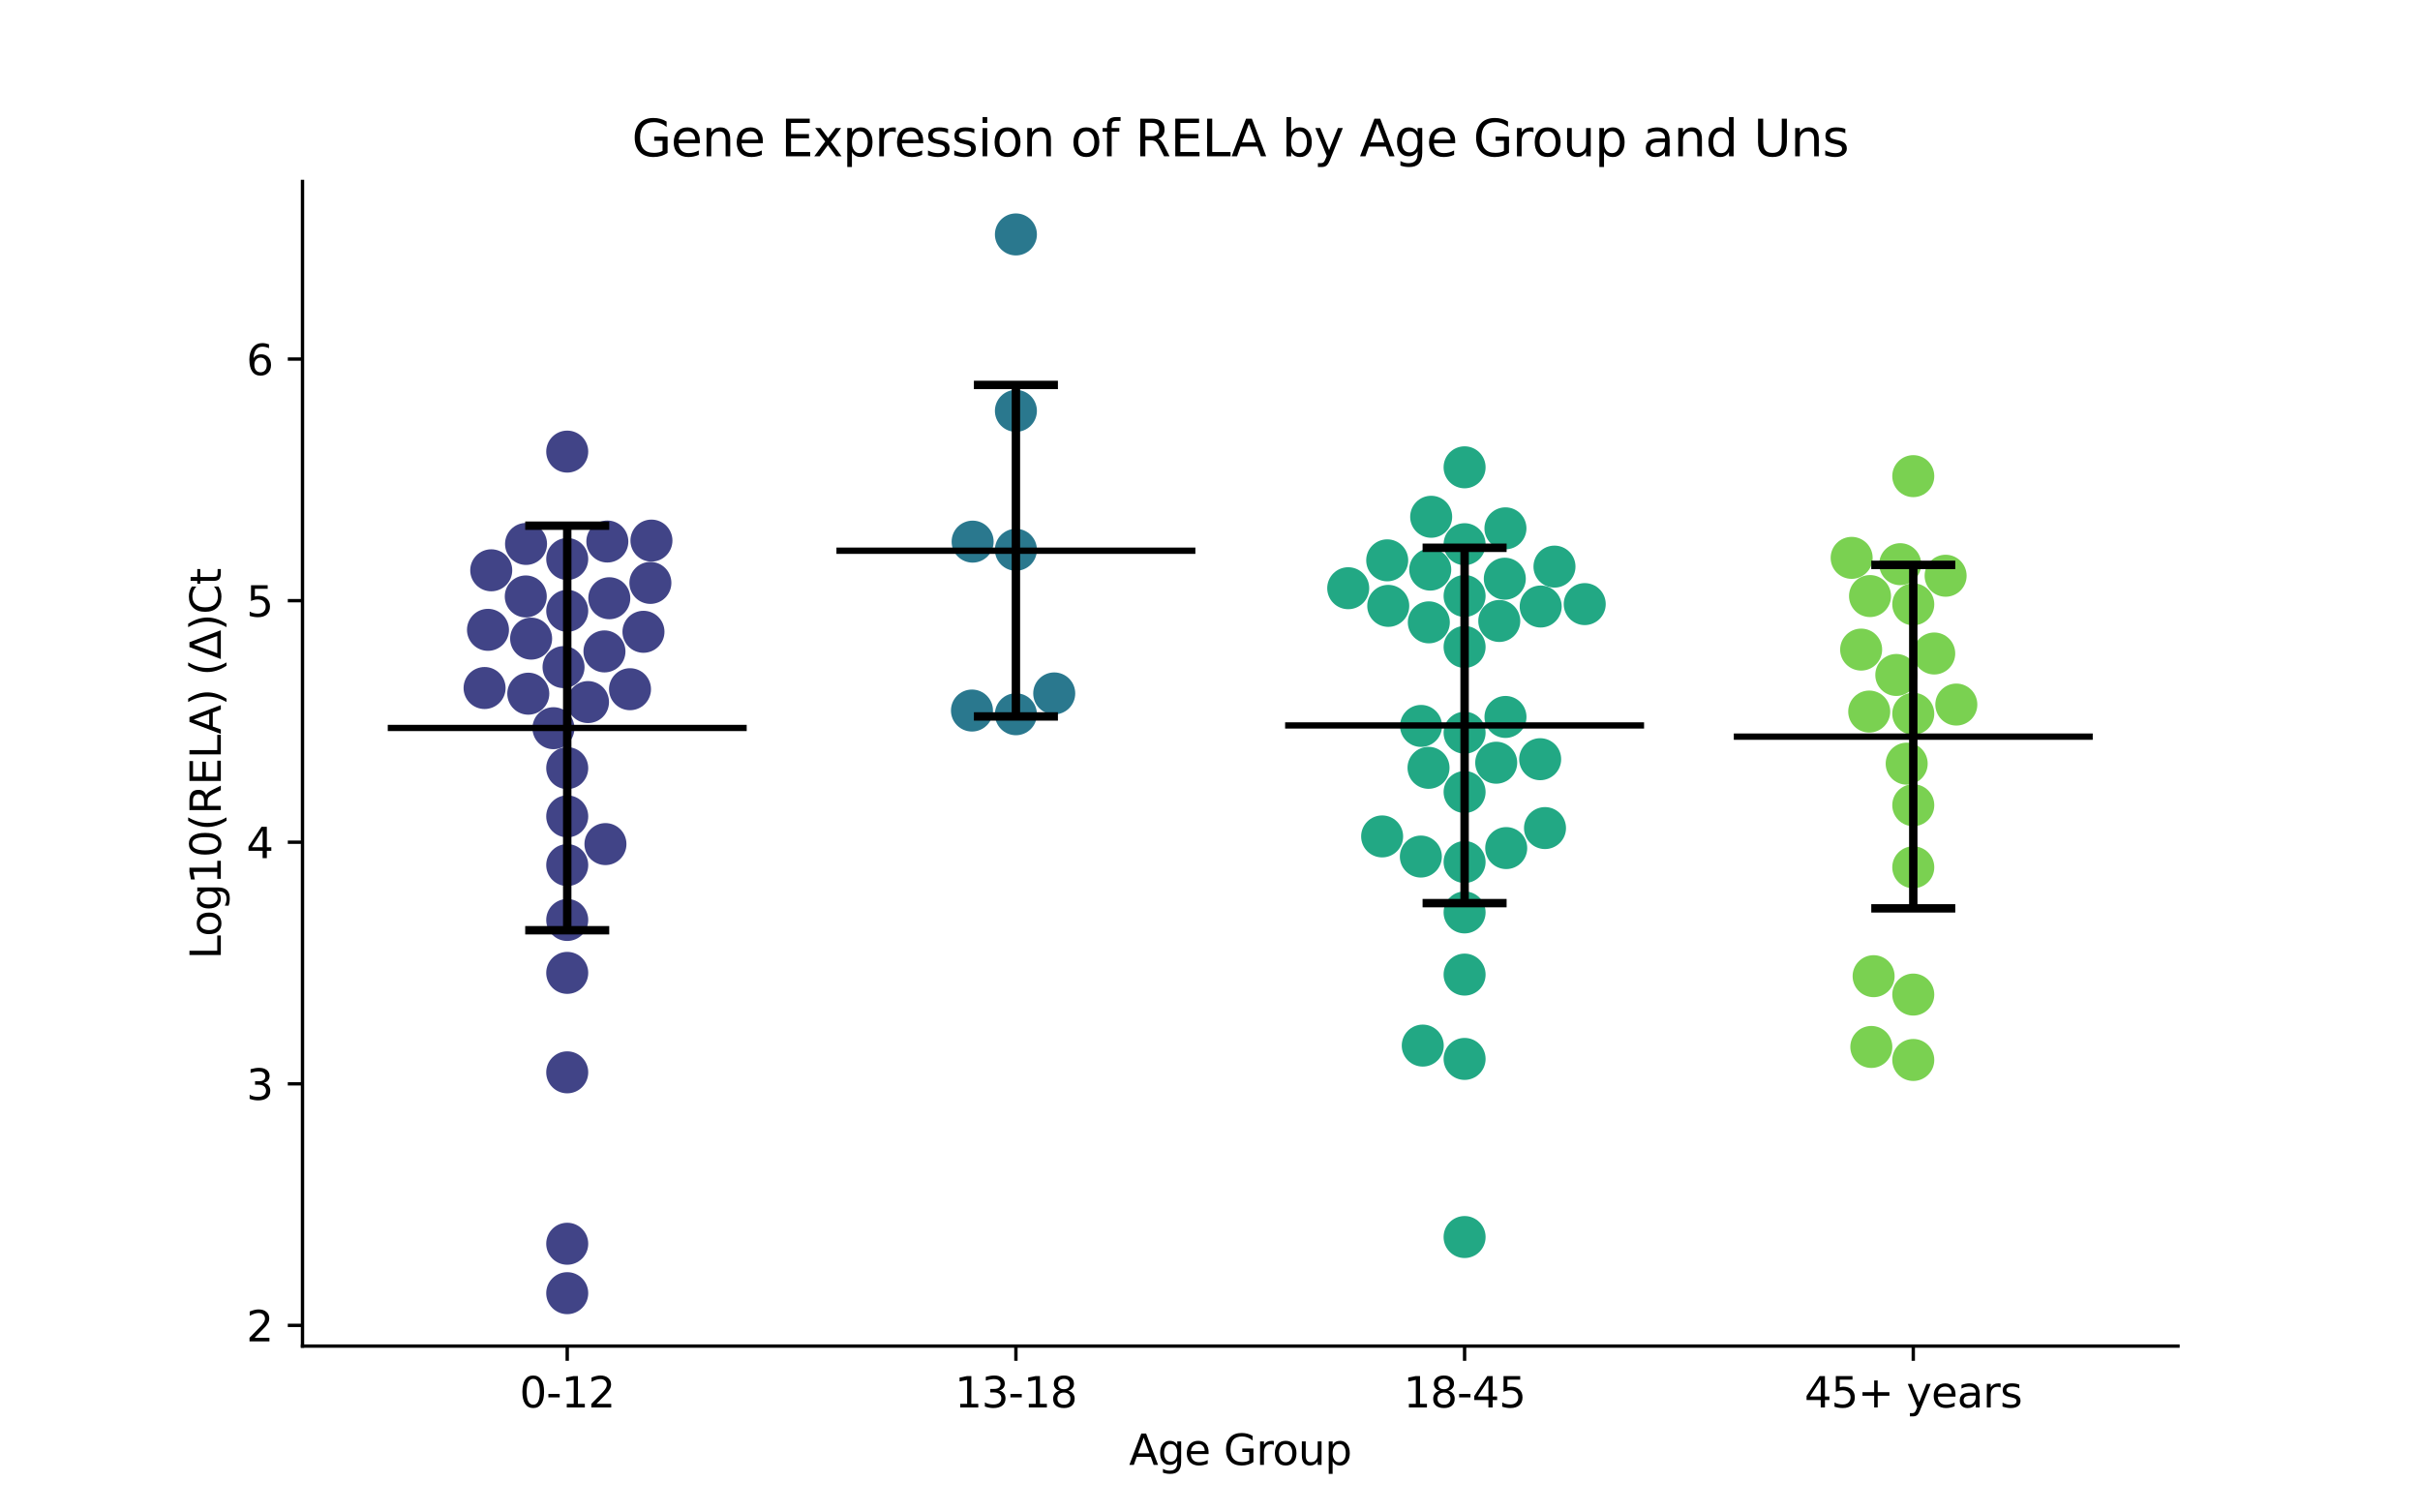 <?xml version="1.0" encoding="utf-8" standalone="no"?>
<!DOCTYPE svg PUBLIC "-//W3C//DTD SVG 1.1//EN"
  "http://www.w3.org/Graphics/SVG/1.1/DTD/svg11.dtd">
<svg xmlns:xlink="http://www.w3.org/1999/xlink" width="576pt" height="360pt" viewBox="0 0 576 360" xmlns="http://www.w3.org/2000/svg" version="1.1">
 <defs>
  <style type="text/css">*{stroke-linejoin: round; stroke-linecap: butt}</style>
 </defs>
 <g id="figure_1">
  <g id="patch_1">
   <path d="M 0 360 
L 576 360 
L 576 0 
L 0 0 
z
" style="fill: #ffffff"/>
  </g>
  <g id="axes_1">
   <g id="patch_2">
    <path d="M 72 320.4 
L 518.4 320.4 
L 518.4 43.2 
L 72 43.2 
z
" style="fill: #ffffff"/>
   </g>
   <g id="PathCollection_1">
    <defs>
     <path id="C0_0_92b44f628a" d="M 0 5 
C 1.326 5 2.598 4.473 3.536 3.536 
C 4.473 2.598 5 1.326 5 -0 
C 5 -1.326 4.473 -2.598 3.536 -3.536 
C 2.598 -4.473 1.326 -5 0 -5 
C -1.326 -5 -2.598 -4.473 -3.536 -3.536 
C -4.473 -2.598 -5 -1.326 -5 0 
C -5 1.326 -4.473 2.598 -3.536 3.536 
C -2.598 4.473 -1.326 5 0 5 
z
"/>
    </defs>
    <g clip-path="url(#p108129dd92)">
     <use xlink:href="#C0_0_92b44f628a" x="135.009" y="133.053" style="fill: #414487"/>
    </g>
    <g clip-path="url(#p108129dd92)">
     <use xlink:href="#C0_0_92b44f628a" x="135.009" y="182.827" style="fill: #414487"/>
    </g>
    <g clip-path="url(#p108129dd92)">
     <use xlink:href="#C0_0_92b44f628a" x="115.339" y="163.761" style="fill: #414487"/>
    </g>
    <g clip-path="url(#p108129dd92)">
     <use xlink:href="#C0_0_92b44f628a" x="135.009" y="194.312" style="fill: #414487"/>
    </g>
    <g clip-path="url(#p108129dd92)">
     <use xlink:href="#C0_0_92b44f628a" x="154.802" y="138.742" style="fill: #414487"/>
    </g>
    <g clip-path="url(#p108129dd92)">
     <use xlink:href="#C0_0_92b44f628a" x="125.742" y="165.113" style="fill: #414487"/>
    </g>
    <g clip-path="url(#p108129dd92)">
     <use xlink:href="#C0_0_92b44f628a" x="135.009" y="296.036" style="fill: #414487"/>
    </g>
    <g clip-path="url(#p108129dd92)">
     <use xlink:href="#C0_0_92b44f628a" x="116.923" y="135.744" style="fill: #414487"/>
    </g>
    <g clip-path="url(#p108129dd92)">
     <use xlink:href="#C0_0_92b44f628a" x="135.009" y="145.389" style="fill: #414487"/>
    </g>
    <g clip-path="url(#p108129dd92)">
     <use xlink:href="#C0_0_92b44f628a" x="125.207" y="129.468" style="fill: #414487"/>
    </g>
    <g clip-path="url(#p108129dd92)">
     <use xlink:href="#C0_0_92b44f628a" x="134.132" y="158.787" style="fill: #414487"/>
    </g>
    <g clip-path="url(#p108129dd92)">
     <use xlink:href="#C0_0_92b44f628a" x="125.143" y="141.966" style="fill: #414487"/>
    </g>
    <g clip-path="url(#p108129dd92)">
     <use xlink:href="#C0_0_92b44f628a" x="135.009" y="255.238" style="fill: #414487"/>
    </g>
    <g clip-path="url(#p108129dd92)">
     <use xlink:href="#C0_0_92b44f628a" x="139.955" y="167.108" style="fill: #414487"/>
    </g>
    <g clip-path="url(#p108129dd92)">
     <use xlink:href="#C0_0_92b44f628a" x="135.009" y="205.905" style="fill: #414487"/>
    </g>
    <g clip-path="url(#p108129dd92)">
     <use xlink:href="#C0_0_92b44f628a" x="135.009" y="218.972" style="fill: #414487"/>
    </g>
    <g clip-path="url(#p108129dd92)">
     <use xlink:href="#C0_0_92b44f628a" x="144.557" y="128.893" style="fill: #414487"/>
    </g>
    <g clip-path="url(#p108129dd92)">
     <use xlink:href="#C0_0_92b44f628a" x="135.009" y="231.563" style="fill: #414487"/>
    </g>
    <g clip-path="url(#p108129dd92)">
     <use xlink:href="#C0_0_92b44f628a" x="149.951" y="164.045" style="fill: #414487"/>
    </g>
    <g clip-path="url(#p108129dd92)">
     <use xlink:href="#C0_0_92b44f628a" x="143.871" y="155.05" style="fill: #414487"/>
    </g>
    <g clip-path="url(#p108129dd92)">
     <use xlink:href="#C0_0_92b44f628a" x="131.732" y="173.326" style="fill: #414487"/>
    </g>
    <g clip-path="url(#p108129dd92)">
     <use xlink:href="#C0_0_92b44f628a" x="116.148" y="149.913" style="fill: #414487"/>
    </g>
    <g clip-path="url(#p108129dd92)">
     <use xlink:href="#C0_0_92b44f628a" x="135.009" y="307.8" style="fill: #414487"/>
    </g>
    <g clip-path="url(#p108129dd92)">
     <use xlink:href="#C0_0_92b44f628a" x="153.156" y="150.38" style="fill: #414487"/>
    </g>
    <g clip-path="url(#p108129dd92)">
     <use xlink:href="#C0_0_92b44f628a" x="144.106" y="200.911" style="fill: #414487"/>
    </g>
    <g clip-path="url(#p108129dd92)">
     <use xlink:href="#C0_0_92b44f628a" x="126.416" y="152.005" style="fill: #414487"/>
    </g>
    <g clip-path="url(#p108129dd92)">
     <use xlink:href="#C0_0_92b44f628a" x="135.009" y="107.492" style="fill: #414487"/>
    </g>
    <g clip-path="url(#p108129dd92)">
     <use xlink:href="#C0_0_92b44f628a" x="145.026" y="142.392" style="fill: #414487"/>
    </g>
    <g clip-path="url(#p108129dd92)">
     <use xlink:href="#C0_0_92b44f628a" x="155.054" y="128.673" style="fill: #414487"/>
    </g>
   </g>
   <g id="PathCollection_2">
    <defs>
     <path id="C1_0_ebd21d7b0b" d="M 0 5 
C 1.326 5 2.598 4.473 3.536 3.536 
C 4.473 2.598 5 1.326 5 -0 
C 5 -1.326 4.473 -2.598 3.536 -3.536 
C 2.598 -4.473 1.326 -5 0 -5 
C -1.326 -5 -2.598 -4.473 -3.536 -3.536 
C -4.473 -2.598 -5 -1.326 -5 0 
C -5 1.326 -4.473 2.598 -3.536 3.536 
C -2.598 4.473 -1.326 5 0 5 
z
"/>
    </defs>
    <g clip-path="url(#p108129dd92)">
     <use xlink:href="#C1_0_ebd21d7b0b" x="231.344" y="169.122" style="fill: #2a788e"/>
    </g>
    <g clip-path="url(#p108129dd92)">
     <use xlink:href="#C1_0_ebd21d7b0b" x="241.803" y="130.859" style="fill: #2a788e"/>
    </g>
    <g clip-path="url(#p108129dd92)">
     <use xlink:href="#C1_0_ebd21d7b0b" x="241.803" y="170.004" style="fill: #2a788e"/>
    </g>
    <g clip-path="url(#p108129dd92)">
     <use xlink:href="#C1_0_ebd21d7b0b" x="231.502" y="128.919" style="fill: #2a788e"/>
    </g>
    <g clip-path="url(#p108129dd92)">
     <use xlink:href="#C1_0_ebd21d7b0b" x="241.803" y="55.8" style="fill: #2a788e"/>
    </g>
    <g clip-path="url(#p108129dd92)">
     <use xlink:href="#C1_0_ebd21d7b0b" x="241.803" y="97.796" style="fill: #2a788e"/>
    </g>
    <g clip-path="url(#p108129dd92)">
     <use xlink:href="#C1_0_ebd21d7b0b" x="250.923" y="165.049" style="fill: #2a788e"/>
    </g>
   </g>
   <g id="PathCollection_3">
    <defs>
     <path id="C2_0_33b263a9f7" d="M 0 5 
C 1.326 5 2.598 4.473 3.536 3.536 
C 4.473 2.598 5 1.326 5 -0 
C 5 -1.326 4.473 -2.598 3.536 -3.536 
C 2.598 -4.473 1.326 -5 0 -5 
C -1.326 -5 -2.598 -4.473 -3.536 -3.536 
C -4.473 -2.598 -5 -1.326 -5 0 
C -5 1.326 -4.473 2.598 -3.536 3.536 
C -2.598 4.473 -1.326 5 0 5 
z
"/>
    </defs>
    <g clip-path="url(#p108129dd92)">
     <use xlink:href="#C2_0_33b263a9f7" x="358.17" y="137.744" style="fill: #22a884"/>
    </g>
    <g clip-path="url(#p108129dd92)">
     <use xlink:href="#C2_0_33b263a9f7" x="348.597" y="205.177" style="fill: #22a884"/>
    </g>
    <g clip-path="url(#p108129dd92)">
     <use xlink:href="#C2_0_33b263a9f7" x="330.179" y="133.371" style="fill: #22a884"/>
    </g>
    <g clip-path="url(#p108129dd92)">
     <use xlink:href="#C2_0_33b263a9f7" x="366.709" y="144.362" style="fill: #22a884"/>
    </g>
    <g clip-path="url(#p108129dd92)">
     <use xlink:href="#C2_0_33b263a9f7" x="358.329" y="170.647" style="fill: #22a884"/>
    </g>
    <g clip-path="url(#p108129dd92)">
     <use xlink:href="#C2_0_33b263a9f7" x="358.32" y="125.753" style="fill: #22a884"/>
    </g>
    <g clip-path="url(#p108129dd92)">
     <use xlink:href="#C2_0_33b263a9f7" x="338.235" y="172.784" style="fill: #22a884"/>
    </g>
    <g clip-path="url(#p108129dd92)">
     <use xlink:href="#C2_0_33b263a9f7" x="348.597" y="174.402" style="fill: #22a884"/>
    </g>
    <g clip-path="url(#p108129dd92)">
     <use xlink:href="#C2_0_33b263a9f7" x="348.597" y="231.972" style="fill: #22a884"/>
    </g>
    <g clip-path="url(#p108129dd92)">
     <use xlink:href="#C2_0_33b263a9f7" x="348.597" y="141.852" style="fill: #22a884"/>
    </g>
    <g clip-path="url(#p108129dd92)">
     <use xlink:href="#C2_0_33b263a9f7" x="348.597" y="129.529" style="fill: #22a884"/>
    </g>
    <g clip-path="url(#p108129dd92)">
     <use xlink:href="#C2_0_33b263a9f7" x="340.084" y="148.132" style="fill: #22a884"/>
    </g>
    <g clip-path="url(#p108129dd92)">
     <use xlink:href="#C2_0_33b263a9f7" x="320.898" y="140.007" style="fill: #22a884"/>
    </g>
    <g clip-path="url(#p108129dd92)">
     <use xlink:href="#C2_0_33b263a9f7" x="348.597" y="153.986" style="fill: #22a884"/>
    </g>
    <g clip-path="url(#p108129dd92)">
     <use xlink:href="#C2_0_33b263a9f7" x="340.642" y="123.003" style="fill: #22a884"/>
    </g>
    <g clip-path="url(#p108129dd92)">
     <use xlink:href="#C2_0_33b263a9f7" x="358.503" y="201.86" style="fill: #22a884"/>
    </g>
    <g clip-path="url(#p108129dd92)">
     <use xlink:href="#C2_0_33b263a9f7" x="367.736" y="197.098" style="fill: #22a884"/>
    </g>
    <g clip-path="url(#p108129dd92)">
     <use xlink:href="#C2_0_33b263a9f7" x="377.192" y="143.788" style="fill: #22a884"/>
    </g>
    <g clip-path="url(#p108129dd92)">
     <use xlink:href="#C2_0_33b263a9f7" x="356.122" y="181.541" style="fill: #22a884"/>
    </g>
    <g clip-path="url(#p108129dd92)">
     <use xlink:href="#C2_0_33b263a9f7" x="340.012" y="182.758" style="fill: #22a884"/>
    </g>
    <g clip-path="url(#p108129dd92)">
     <use xlink:href="#C2_0_33b263a9f7" x="348.597" y="188.515" style="fill: #22a884"/>
    </g>
    <g clip-path="url(#p108129dd92)">
     <use xlink:href="#C2_0_33b263a9f7" x="369.992" y="134.864" style="fill: #22a884"/>
    </g>
    <g clip-path="url(#p108129dd92)">
     <use xlink:href="#C2_0_33b263a9f7" x="338.186" y="203.878" style="fill: #22a884"/>
    </g>
    <g clip-path="url(#p108129dd92)">
     <use xlink:href="#C2_0_33b263a9f7" x="348.597" y="217.174" style="fill: #22a884"/>
    </g>
    <g clip-path="url(#p108129dd92)">
     <use xlink:href="#C2_0_33b263a9f7" x="328.971" y="199.084" style="fill: #22a884"/>
    </g>
    <g clip-path="url(#p108129dd92)">
     <use xlink:href="#C2_0_33b263a9f7" x="348.597" y="252.043" style="fill: #22a884"/>
    </g>
    <g clip-path="url(#p108129dd92)">
     <use xlink:href="#C2_0_33b263a9f7" x="348.597" y="111.23" style="fill: #22a884"/>
    </g>
    <g clip-path="url(#p108129dd92)">
     <use xlink:href="#C2_0_33b263a9f7" x="338.64" y="248.869" style="fill: #22a884"/>
    </g>
    <g clip-path="url(#p108129dd92)">
     <use xlink:href="#C2_0_33b263a9f7" x="366.585" y="180.706" style="fill: #22a884"/>
    </g>
    <g clip-path="url(#p108129dd92)">
     <use xlink:href="#C2_0_33b263a9f7" x="340.42" y="135.579" style="fill: #22a884"/>
    </g>
    <g clip-path="url(#p108129dd92)">
     <use xlink:href="#C2_0_33b263a9f7" x="356.851" y="147.805" style="fill: #22a884"/>
    </g>
    <g clip-path="url(#p108129dd92)">
     <use xlink:href="#C2_0_33b263a9f7" x="330.426" y="144.209" style="fill: #22a884"/>
    </g>
    <g clip-path="url(#p108129dd92)">
     <use xlink:href="#C2_0_33b263a9f7" x="348.597" y="294.439" style="fill: #22a884"/>
    </g>
   </g>
   <g id="PathCollection_4">
    <defs>
     <path id="C3_0_9df03f8e02" d="M 0 5 
C 1.326 5 2.598 4.473 3.536 3.536 
C 4.473 2.598 5 1.326 5 -0 
C 5 -1.326 4.473 -2.598 3.536 -3.536 
C 2.598 -4.473 1.326 -5 0 -5 
C -1.326 -5 -2.598 -4.473 -3.536 -3.536 
C -4.473 -2.598 -5 -1.326 -5 0 
C -5 1.326 -4.473 2.598 -3.536 3.536 
C -2.598 4.473 -1.326 5 0 5 
z
"/>
    </defs>
    <g clip-path="url(#p108129dd92)">
     <use xlink:href="#C3_0_9df03f8e02" x="455.391" y="143.839" style="fill: #7ad151"/>
    </g>
    <g clip-path="url(#p108129dd92)">
     <use xlink:href="#C3_0_9df03f8e02" x="463.089" y="137.038" style="fill: #7ad151"/>
    </g>
    <g clip-path="url(#p108129dd92)">
     <use xlink:href="#C3_0_9df03f8e02" x="455.391" y="113.331" style="fill: #7ad151"/>
    </g>
    <g clip-path="url(#p108129dd92)">
     <use xlink:href="#C3_0_9df03f8e02" x="455.391" y="236.729" style="fill: #7ad151"/>
    </g>
    <g clip-path="url(#p108129dd92)">
     <use xlink:href="#C3_0_9df03f8e02" x="445.096" y="141.875" style="fill: #7ad151"/>
    </g>
    <g clip-path="url(#p108129dd92)">
     <use xlink:href="#C3_0_9df03f8e02" x="452.283" y="134.287" style="fill: #7ad151"/>
    </g>
    <g clip-path="url(#p108129dd92)">
     <use xlink:href="#C3_0_9df03f8e02" x="460.377" y="155.544" style="fill: #7ad151"/>
    </g>
    <g clip-path="url(#p108129dd92)">
     <use xlink:href="#C3_0_9df03f8e02" x="440.724" y="132.783" style="fill: #7ad151"/>
    </g>
    <g clip-path="url(#p108129dd92)">
     <use xlink:href="#C3_0_9df03f8e02" x="444.906" y="169.364" style="fill: #7ad151"/>
    </g>
    <g clip-path="url(#p108129dd92)">
     <use xlink:href="#C3_0_9df03f8e02" x="455.391" y="169.885" style="fill: #7ad151"/>
    </g>
    <g clip-path="url(#p108129dd92)">
     <use xlink:href="#C3_0_9df03f8e02" x="445.952" y="232.35" style="fill: #7ad151"/>
    </g>
    <g clip-path="url(#p108129dd92)">
     <use xlink:href="#C3_0_9df03f8e02" x="451.352" y="160.655" style="fill: #7ad151"/>
    </g>
    <g clip-path="url(#p108129dd92)">
     <use xlink:href="#C3_0_9df03f8e02" x="442.982" y="154.617" style="fill: #7ad151"/>
    </g>
    <g clip-path="url(#p108129dd92)">
     <use xlink:href="#C3_0_9df03f8e02" x="455.391" y="252.292" style="fill: #7ad151"/>
    </g>
    <g clip-path="url(#p108129dd92)">
     <use xlink:href="#C3_0_9df03f8e02" x="465.637" y="167.699" style="fill: #7ad151"/>
    </g>
    <g clip-path="url(#p108129dd92)">
     <use xlink:href="#C3_0_9df03f8e02" x="453.821" y="181.767" style="fill: #7ad151"/>
    </g>
    <g clip-path="url(#p108129dd92)">
     <use xlink:href="#C3_0_9df03f8e02" x="455.391" y="191.655" style="fill: #7ad151"/>
    </g>
    <g clip-path="url(#p108129dd92)">
     <use xlink:href="#C3_0_9df03f8e02" x="445.408" y="249.195" style="fill: #7ad151"/>
    </g>
    <g clip-path="url(#p108129dd92)">
     <use xlink:href="#C3_0_9df03f8e02" x="455.391" y="206.433" style="fill: #7ad151"/>
    </g>
   </g>
   <g id="matplotlib.axis_1">
    <g id="xtick_1">
     <g id="line2d_1">
      <defs>
       <path id="m081af4859d" d="M 0 0 
L 0 3.5 
" style="stroke: #000000; stroke-width: 0.8"/>
      </defs>
      <g>
       <use xlink:href="#m081af4859d" x="135.009" y="320.4" style="stroke: #000000; stroke-width: 0.8"/>
      </g>
     </g>
     <g id="text_1">
      <!-- 0-12 -->
      <g transform="translate(123.661 334.998) scale(0.1 -0.1)">
       <defs>
        <path id="DejaVuSans-30" d="M 2034 4250 
Q 1547 4250 1301 3770 
Q 1056 3291 1056 2328 
Q 1056 1369 1301 889 
Q 1547 409 2034 409 
Q 2525 409 2770 889 
Q 3016 1369 3016 2328 
Q 3016 3291 2770 3770 
Q 2525 4250 2034 4250 
z
M 2034 4750 
Q 2819 4750 3233 4129 
Q 3647 3509 3647 2328 
Q 3647 1150 3233 529 
Q 2819 -91 2034 -91 
Q 1250 -91 836 529 
Q 422 1150 422 2328 
Q 422 3509 836 4129 
Q 1250 4750 2034 4750 
z
" transform="scale(0.016)"/>
        <path id="DejaVuSans-2d" d="M 313 2009 
L 1997 2009 
L 1997 1497 
L 313 1497 
L 313 2009 
z
" transform="scale(0.016)"/>
        <path id="DejaVuSans-31" d="M 794 531 
L 1825 531 
L 1825 4091 
L 703 3866 
L 703 4441 
L 1819 4666 
L 2450 4666 
L 2450 531 
L 3481 531 
L 3481 0 
L 794 0 
L 794 531 
z
" transform="scale(0.016)"/>
        <path id="DejaVuSans-32" d="M 1228 531 
L 3431 531 
L 3431 0 
L 469 0 
L 469 531 
Q 828 903 1448 1529 
Q 2069 2156 2228 2338 
Q 2531 2678 2651 2914 
Q 2772 3150 2772 3378 
Q 2772 3750 2511 3984 
Q 2250 4219 1831 4219 
Q 1534 4219 1204 4116 
Q 875 4013 500 3803 
L 500 4441 
Q 881 4594 1212 4672 
Q 1544 4750 1819 4750 
Q 2544 4750 2975 4387 
Q 3406 4025 3406 3419 
Q 3406 3131 3298 2873 
Q 3191 2616 2906 2266 
Q 2828 2175 2409 1742 
Q 1991 1309 1228 531 
z
" transform="scale(0.016)"/>
       </defs>
       <use xlink:href="#DejaVuSans-30"/>
       <use xlink:href="#DejaVuSans-2d" x="63.623"/>
       <use xlink:href="#DejaVuSans-31" x="99.707"/>
       <use xlink:href="#DejaVuSans-32" x="163.33"/>
      </g>
     </g>
    </g>
    <g id="xtick_2">
     <g id="line2d_2">
      <g>
       <use xlink:href="#m081af4859d" x="241.803" y="320.4" style="stroke: #000000; stroke-width: 0.8"/>
      </g>
     </g>
     <g id="text_2">
      <!-- 13-18 -->
      <g transform="translate(227.274 334.998) scale(0.1 -0.1)">
       <defs>
        <path id="DejaVuSans-33" d="M 2597 2516 
Q 3050 2419 3304 2112 
Q 3559 1806 3559 1356 
Q 3559 666 3084 287 
Q 2609 -91 1734 -91 
Q 1441 -91 1130 -33 
Q 819 25 488 141 
L 488 750 
Q 750 597 1062 519 
Q 1375 441 1716 441 
Q 2309 441 2620 675 
Q 2931 909 2931 1356 
Q 2931 1769 2642 2001 
Q 2353 2234 1838 2234 
L 1294 2234 
L 1294 2753 
L 1863 2753 
Q 2328 2753 2575 2939 
Q 2822 3125 2822 3475 
Q 2822 3834 2567 4026 
Q 2313 4219 1838 4219 
Q 1578 4219 1281 4162 
Q 984 4106 628 3988 
L 628 4550 
Q 988 4650 1302 4700 
Q 1616 4750 1894 4750 
Q 2613 4750 3031 4423 
Q 3450 4097 3450 3541 
Q 3450 3153 3228 2886 
Q 3006 2619 2597 2516 
z
" transform="scale(0.016)"/>
        <path id="DejaVuSans-38" d="M 2034 2216 
Q 1584 2216 1326 1975 
Q 1069 1734 1069 1313 
Q 1069 891 1326 650 
Q 1584 409 2034 409 
Q 2484 409 2743 651 
Q 3003 894 3003 1313 
Q 3003 1734 2745 1975 
Q 2488 2216 2034 2216 
z
M 1403 2484 
Q 997 2584 770 2862 
Q 544 3141 544 3541 
Q 544 4100 942 4425 
Q 1341 4750 2034 4750 
Q 2731 4750 3128 4425 
Q 3525 4100 3525 3541 
Q 3525 3141 3298 2862 
Q 3072 2584 2669 2484 
Q 3125 2378 3379 2068 
Q 3634 1759 3634 1313 
Q 3634 634 3220 271 
Q 2806 -91 2034 -91 
Q 1263 -91 848 271 
Q 434 634 434 1313 
Q 434 1759 690 2068 
Q 947 2378 1403 2484 
z
M 1172 3481 
Q 1172 3119 1398 2916 
Q 1625 2713 2034 2713 
Q 2441 2713 2670 2916 
Q 2900 3119 2900 3481 
Q 2900 3844 2670 4047 
Q 2441 4250 2034 4250 
Q 1625 4250 1398 4047 
Q 1172 3844 1172 3481 
z
" transform="scale(0.016)"/>
       </defs>
       <use xlink:href="#DejaVuSans-31"/>
       <use xlink:href="#DejaVuSans-33" x="63.623"/>
       <use xlink:href="#DejaVuSans-2d" x="127.246"/>
       <use xlink:href="#DejaVuSans-31" x="163.33"/>
       <use xlink:href="#DejaVuSans-38" x="226.953"/>
      </g>
     </g>
    </g>
    <g id="xtick_3">
     <g id="line2d_3">
      <g>
       <use xlink:href="#m081af4859d" x="348.597" y="320.4" style="stroke: #000000; stroke-width: 0.8"/>
      </g>
     </g>
     <g id="text_3">
      <!-- 18-45 -->
      <g transform="translate(334.068 334.998) scale(0.1 -0.1)">
       <defs>
        <path id="DejaVuSans-34" d="M 2419 4116 
L 825 1625 
L 2419 1625 
L 2419 4116 
z
M 2253 4666 
L 3047 4666 
L 3047 1625 
L 3713 1625 
L 3713 1100 
L 3047 1100 
L 3047 0 
L 2419 0 
L 2419 1100 
L 313 1100 
L 313 1709 
L 2253 4666 
z
" transform="scale(0.016)"/>
        <path id="DejaVuSans-35" d="M 691 4666 
L 3169 4666 
L 3169 4134 
L 1269 4134 
L 1269 2991 
Q 1406 3038 1543 3061 
Q 1681 3084 1819 3084 
Q 2600 3084 3056 2656 
Q 3513 2228 3513 1497 
Q 3513 744 3044 326 
Q 2575 -91 1722 -91 
Q 1428 -91 1123 -41 
Q 819 9 494 109 
L 494 744 
Q 775 591 1075 516 
Q 1375 441 1709 441 
Q 2250 441 2565 725 
Q 2881 1009 2881 1497 
Q 2881 1984 2565 2268 
Q 2250 2553 1709 2553 
Q 1456 2553 1204 2497 
Q 953 2441 691 2322 
L 691 4666 
z
" transform="scale(0.016)"/>
       </defs>
       <use xlink:href="#DejaVuSans-31"/>
       <use xlink:href="#DejaVuSans-38" x="63.623"/>
       <use xlink:href="#DejaVuSans-2d" x="127.246"/>
       <use xlink:href="#DejaVuSans-34" x="163.33"/>
       <use xlink:href="#DejaVuSans-35" x="226.953"/>
      </g>
     </g>
    </g>
    <g id="xtick_4">
     <g id="line2d_4">
      <g>
       <use xlink:href="#m081af4859d" x="455.391" y="320.4" style="stroke: #000000; stroke-width: 0.8"/>
      </g>
     </g>
     <g id="text_4">
      <!-- 45+ years -->
      <g transform="translate(429.49 334.998) scale(0.1 -0.1)">
       <defs>
        <path id="DejaVuSans-2b" d="M 2944 4013 
L 2944 2272 
L 4684 2272 
L 4684 1741 
L 2944 1741 
L 2944 0 
L 2419 0 
L 2419 1741 
L 678 1741 
L 678 2272 
L 2419 2272 
L 2419 4013 
L 2944 4013 
z
" transform="scale(0.016)"/>
        <path id="DejaVuSans-20" transform="scale(0.016)"/>
        <path id="DejaVuSans-79" d="M 2059 -325 
Q 1816 -950 1584 -1140 
Q 1353 -1331 966 -1331 
L 506 -1331 
L 506 -850 
L 844 -850 
Q 1081 -850 1212 -737 
Q 1344 -625 1503 -206 
L 1606 56 
L 191 3500 
L 800 3500 
L 1894 763 
L 2988 3500 
L 3597 3500 
L 2059 -325 
z
" transform="scale(0.016)"/>
        <path id="DejaVuSans-65" d="M 3597 1894 
L 3597 1613 
L 953 1613 
Q 991 1019 1311 708 
Q 1631 397 2203 397 
Q 2534 397 2845 478 
Q 3156 559 3463 722 
L 3463 178 
Q 3153 47 2828 -22 
Q 2503 -91 2169 -91 
Q 1331 -91 842 396 
Q 353 884 353 1716 
Q 353 2575 817 3079 
Q 1281 3584 2069 3584 
Q 2775 3584 3186 3129 
Q 3597 2675 3597 1894 
z
M 3022 2063 
Q 3016 2534 2758 2815 
Q 2500 3097 2075 3097 
Q 1594 3097 1305 2825 
Q 1016 2553 972 2059 
L 3022 2063 
z
" transform="scale(0.016)"/>
        <path id="DejaVuSans-61" d="M 2194 1759 
Q 1497 1759 1228 1600 
Q 959 1441 959 1056 
Q 959 750 1161 570 
Q 1363 391 1709 391 
Q 2188 391 2477 730 
Q 2766 1069 2766 1631 
L 2766 1759 
L 2194 1759 
z
M 3341 1997 
L 3341 0 
L 2766 0 
L 2766 531 
Q 2569 213 2275 61 
Q 1981 -91 1556 -91 
Q 1019 -91 701 211 
Q 384 513 384 1019 
Q 384 1609 779 1909 
Q 1175 2209 1959 2209 
L 2766 2209 
L 2766 2266 
Q 2766 2663 2505 2880 
Q 2244 3097 1772 3097 
Q 1472 3097 1187 3025 
Q 903 2953 641 2809 
L 641 3341 
Q 956 3463 1253 3523 
Q 1550 3584 1831 3584 
Q 2591 3584 2966 3190 
Q 3341 2797 3341 1997 
z
" transform="scale(0.016)"/>
        <path id="DejaVuSans-72" d="M 2631 2963 
Q 2534 3019 2420 3045 
Q 2306 3072 2169 3072 
Q 1681 3072 1420 2755 
Q 1159 2438 1159 1844 
L 1159 0 
L 581 0 
L 581 3500 
L 1159 3500 
L 1159 2956 
Q 1341 3275 1631 3429 
Q 1922 3584 2338 3584 
Q 2397 3584 2469 3576 
Q 2541 3569 2628 3553 
L 2631 2963 
z
" transform="scale(0.016)"/>
        <path id="DejaVuSans-73" d="M 2834 3397 
L 2834 2853 
Q 2591 2978 2328 3040 
Q 2066 3103 1784 3103 
Q 1356 3103 1142 2972 
Q 928 2841 928 2578 
Q 928 2378 1081 2264 
Q 1234 2150 1697 2047 
L 1894 2003 
Q 2506 1872 2764 1633 
Q 3022 1394 3022 966 
Q 3022 478 2636 193 
Q 2250 -91 1575 -91 
Q 1294 -91 989 -36 
Q 684 19 347 128 
L 347 722 
Q 666 556 975 473 
Q 1284 391 1588 391 
Q 1994 391 2212 530 
Q 2431 669 2431 922 
Q 2431 1156 2273 1281 
Q 2116 1406 1581 1522 
L 1381 1569 
Q 847 1681 609 1914 
Q 372 2147 372 2553 
Q 372 3047 722 3315 
Q 1072 3584 1716 3584 
Q 2034 3584 2315 3537 
Q 2597 3491 2834 3397 
z
" transform="scale(0.016)"/>
       </defs>
       <use xlink:href="#DejaVuSans-34"/>
       <use xlink:href="#DejaVuSans-35" x="63.623"/>
       <use xlink:href="#DejaVuSans-2b" x="127.246"/>
       <use xlink:href="#DejaVuSans-20" x="211.035"/>
       <use xlink:href="#DejaVuSans-79" x="242.822"/>
       <use xlink:href="#DejaVuSans-65" x="302.002"/>
       <use xlink:href="#DejaVuSans-61" x="363.525"/>
       <use xlink:href="#DejaVuSans-72" x="424.805"/>
       <use xlink:href="#DejaVuSans-73" x="465.918"/>
      </g>
     </g>
    </g>
    <g id="text_5">
     <!-- Age Group -->
     <g transform="translate(268.72 348.677) scale(0.1 -0.1)">
      <defs>
       <path id="DejaVuSans-41" d="M 2188 4044 
L 1331 1722 
L 3047 1722 
L 2188 4044 
z
M 1831 4666 
L 2547 4666 
L 4325 0 
L 3669 0 
L 3244 1197 
L 1141 1197 
L 716 0 
L 50 0 
L 1831 4666 
z
" transform="scale(0.016)"/>
       <path id="DejaVuSans-67" d="M 2906 1791 
Q 2906 2416 2648 2759 
Q 2391 3103 1925 3103 
Q 1463 3103 1205 2759 
Q 947 2416 947 1791 
Q 947 1169 1205 825 
Q 1463 481 1925 481 
Q 2391 481 2648 825 
Q 2906 1169 2906 1791 
z
M 3481 434 
Q 3481 -459 3084 -895 
Q 2688 -1331 1869 -1331 
Q 1566 -1331 1297 -1286 
Q 1028 -1241 775 -1147 
L 775 -588 
Q 1028 -725 1275 -790 
Q 1522 -856 1778 -856 
Q 2344 -856 2625 -561 
Q 2906 -266 2906 331 
L 2906 616 
Q 2728 306 2450 153 
Q 2172 0 1784 0 
Q 1141 0 747 490 
Q 353 981 353 1791 
Q 353 2603 747 3093 
Q 1141 3584 1784 3584 
Q 2172 3584 2450 3431 
Q 2728 3278 2906 2969 
L 2906 3500 
L 3481 3500 
L 3481 434 
z
" transform="scale(0.016)"/>
       <path id="DejaVuSans-47" d="M 3809 666 
L 3809 1919 
L 2778 1919 
L 2778 2438 
L 4434 2438 
L 4434 434 
Q 4069 175 3628 42 
Q 3188 -91 2688 -91 
Q 1594 -91 976 548 
Q 359 1188 359 2328 
Q 359 3472 976 4111 
Q 1594 4750 2688 4750 
Q 3144 4750 3555 4637 
Q 3966 4525 4313 4306 
L 4313 3634 
Q 3963 3931 3569 4081 
Q 3175 4231 2741 4231 
Q 1884 4231 1454 3753 
Q 1025 3275 1025 2328 
Q 1025 1384 1454 906 
Q 1884 428 2741 428 
Q 3075 428 3337 486 
Q 3600 544 3809 666 
z
" transform="scale(0.016)"/>
       <path id="DejaVuSans-6f" d="M 1959 3097 
Q 1497 3097 1228 2736 
Q 959 2375 959 1747 
Q 959 1119 1226 758 
Q 1494 397 1959 397 
Q 2419 397 2687 759 
Q 2956 1122 2956 1747 
Q 2956 2369 2687 2733 
Q 2419 3097 1959 3097 
z
M 1959 3584 
Q 2709 3584 3137 3096 
Q 3566 2609 3566 1747 
Q 3566 888 3137 398 
Q 2709 -91 1959 -91 
Q 1206 -91 779 398 
Q 353 888 353 1747 
Q 353 2609 779 3096 
Q 1206 3584 1959 3584 
z
" transform="scale(0.016)"/>
       <path id="DejaVuSans-75" d="M 544 1381 
L 544 3500 
L 1119 3500 
L 1119 1403 
Q 1119 906 1312 657 
Q 1506 409 1894 409 
Q 2359 409 2629 706 
Q 2900 1003 2900 1516 
L 2900 3500 
L 3475 3500 
L 3475 0 
L 2900 0 
L 2900 538 
Q 2691 219 2414 64 
Q 2138 -91 1772 -91 
Q 1169 -91 856 284 
Q 544 659 544 1381 
z
M 1991 3584 
L 1991 3584 
z
" transform="scale(0.016)"/>
       <path id="DejaVuSans-70" d="M 1159 525 
L 1159 -1331 
L 581 -1331 
L 581 3500 
L 1159 3500 
L 1159 2969 
Q 1341 3281 1617 3432 
Q 1894 3584 2278 3584 
Q 2916 3584 3314 3078 
Q 3713 2572 3713 1747 
Q 3713 922 3314 415 
Q 2916 -91 2278 -91 
Q 1894 -91 1617 61 
Q 1341 213 1159 525 
z
M 3116 1747 
Q 3116 2381 2855 2742 
Q 2594 3103 2138 3103 
Q 1681 3103 1420 2742 
Q 1159 2381 1159 1747 
Q 1159 1113 1420 752 
Q 1681 391 2138 391 
Q 2594 391 2855 752 
Q 3116 1113 3116 1747 
z
" transform="scale(0.016)"/>
      </defs>
      <use xlink:href="#DejaVuSans-41"/>
      <use xlink:href="#DejaVuSans-67" x="68.408"/>
      <use xlink:href="#DejaVuSans-65" x="131.885"/>
      <use xlink:href="#DejaVuSans-20" x="193.408"/>
      <use xlink:href="#DejaVuSans-47" x="225.195"/>
      <use xlink:href="#DejaVuSans-72" x="302.686"/>
      <use xlink:href="#DejaVuSans-6f" x="341.549"/>
      <use xlink:href="#DejaVuSans-75" x="402.73"/>
      <use xlink:href="#DejaVuSans-70" x="466.109"/>
     </g>
    </g>
   </g>
   <g id="matplotlib.axis_2">
    <g id="ytick_1">
     <g id="line2d_5">
      <defs>
       <path id="m6b545bd4d4" d="M 0 0 
L -3.5 0 
" style="stroke: #000000; stroke-width: 0.8"/>
      </defs>
      <g>
       <use xlink:href="#m6b545bd4d4" x="72" y="315.467" style="stroke: #000000; stroke-width: 0.8"/>
      </g>
     </g>
     <g id="text_6">
      <!-- 2 -->
      <g transform="translate(58.638 319.266) scale(0.1 -0.1)">
       <use xlink:href="#DejaVuSans-32"/>
      </g>
     </g>
    </g>
    <g id="ytick_2">
     <g id="line2d_6">
      <g>
       <use xlink:href="#m6b545bd4d4" x="72" y="257.967" style="stroke: #000000; stroke-width: 0.8"/>
      </g>
     </g>
     <g id="text_7">
      <!-- 3 -->
      <g transform="translate(58.638 261.766) scale(0.1 -0.1)">
       <use xlink:href="#DejaVuSans-33"/>
      </g>
     </g>
    </g>
    <g id="ytick_3">
     <g id="line2d_7">
      <g>
       <use xlink:href="#m6b545bd4d4" x="72" y="200.466" style="stroke: #000000; stroke-width: 0.8"/>
      </g>
     </g>
     <g id="text_8">
      <!-- 4 -->
      <g transform="translate(58.638 204.265) scale(0.1 -0.1)">
       <use xlink:href="#DejaVuSans-34"/>
      </g>
     </g>
    </g>
    <g id="ytick_4">
     <g id="line2d_8">
      <g>
       <use xlink:href="#m6b545bd4d4" x="72" y="142.965" style="stroke: #000000; stroke-width: 0.8"/>
      </g>
     </g>
     <g id="text_9">
      <!-- 5 -->
      <g transform="translate(58.638 146.764) scale(0.1 -0.1)">
       <use xlink:href="#DejaVuSans-35"/>
      </g>
     </g>
    </g>
    <g id="ytick_5">
     <g id="line2d_9">
      <g>
       <use xlink:href="#m6b545bd4d4" x="72" y="85.464" style="stroke: #000000; stroke-width: 0.8"/>
      </g>
     </g>
     <g id="text_10">
      <!-- 6 -->
      <g transform="translate(58.638 89.264) scale(0.1 -0.1)">
       <defs>
        <path id="DejaVuSans-36" d="M 2113 2584 
Q 1688 2584 1439 2293 
Q 1191 2003 1191 1497 
Q 1191 994 1439 701 
Q 1688 409 2113 409 
Q 2538 409 2786 701 
Q 3034 994 3034 1497 
Q 3034 2003 2786 2293 
Q 2538 2584 2113 2584 
z
M 3366 4563 
L 3366 3988 
Q 3128 4100 2886 4159 
Q 2644 4219 2406 4219 
Q 1781 4219 1451 3797 
Q 1122 3375 1075 2522 
Q 1259 2794 1537 2939 
Q 1816 3084 2150 3084 
Q 2853 3084 3261 2657 
Q 3669 2231 3669 1497 
Q 3669 778 3244 343 
Q 2819 -91 2113 -91 
Q 1303 -91 875 529 
Q 447 1150 447 2328 
Q 447 3434 972 4092 
Q 1497 4750 2381 4750 
Q 2619 4750 2861 4703 
Q 3103 4656 3366 4563 
z
" transform="scale(0.016)"/>
       </defs>
       <use xlink:href="#DejaVuSans-36"/>
      </g>
     </g>
    </g>
    <g id="text_11">
     <!-- Log10(RELA) (Δ)Ct -->
     <g transform="translate(52.558 228.311) rotate(-90) scale(0.1 -0.1)">
      <defs>
       <path id="DejaVuSans-4c" d="M 628 4666 
L 1259 4666 
L 1259 531 
L 3531 531 
L 3531 0 
L 628 0 
L 628 4666 
z
" transform="scale(0.016)"/>
       <path id="DejaVuSans-28" d="M 1984 4856 
Q 1566 4138 1362 3434 
Q 1159 2731 1159 2009 
Q 1159 1288 1364 580 
Q 1569 -128 1984 -844 
L 1484 -844 
Q 1016 -109 783 600 
Q 550 1309 550 2009 
Q 550 2706 781 3412 
Q 1013 4119 1484 4856 
L 1984 4856 
z
" transform="scale(0.016)"/>
       <path id="DejaVuSans-52" d="M 2841 2188 
Q 3044 2119 3236 1894 
Q 3428 1669 3622 1275 
L 4263 0 
L 3584 0 
L 2988 1197 
Q 2756 1666 2539 1819 
Q 2322 1972 1947 1972 
L 1259 1972 
L 1259 0 
L 628 0 
L 628 4666 
L 2053 4666 
Q 2853 4666 3247 4331 
Q 3641 3997 3641 3322 
Q 3641 2881 3436 2590 
Q 3231 2300 2841 2188 
z
M 1259 4147 
L 1259 2491 
L 2053 2491 
Q 2509 2491 2742 2702 
Q 2975 2913 2975 3322 
Q 2975 3731 2742 3939 
Q 2509 4147 2053 4147 
L 1259 4147 
z
" transform="scale(0.016)"/>
       <path id="DejaVuSans-45" d="M 628 4666 
L 3578 4666 
L 3578 4134 
L 1259 4134 
L 1259 2753 
L 3481 2753 
L 3481 2222 
L 1259 2222 
L 1259 531 
L 3634 531 
L 3634 0 
L 628 0 
L 628 4666 
z
" transform="scale(0.016)"/>
       <path id="DejaVuSans-29" d="M 513 4856 
L 1013 4856 
Q 1481 4119 1714 3412 
Q 1947 2706 1947 2009 
Q 1947 1309 1714 600 
Q 1481 -109 1013 -844 
L 513 -844 
Q 928 -128 1133 580 
Q 1338 1288 1338 2009 
Q 1338 2731 1133 3434 
Q 928 4138 513 4856 
z
" transform="scale(0.016)"/>
       <path id="DejaVuSans-394" d="M 2188 4044 
L 906 525 
L 3472 525 
L 2188 4044 
z
M 50 0 
L 1831 4666 
L 2547 4666 
L 4325 0 
L 50 0 
z
" transform="scale(0.016)"/>
       <path id="DejaVuSans-43" d="M 4122 4306 
L 4122 3641 
Q 3803 3938 3442 4084 
Q 3081 4231 2675 4231 
Q 1875 4231 1450 3742 
Q 1025 3253 1025 2328 
Q 1025 1406 1450 917 
Q 1875 428 2675 428 
Q 3081 428 3442 575 
Q 3803 722 4122 1019 
L 4122 359 
Q 3791 134 3420 21 
Q 3050 -91 2638 -91 
Q 1578 -91 968 557 
Q 359 1206 359 2328 
Q 359 3453 968 4101 
Q 1578 4750 2638 4750 
Q 3056 4750 3426 4639 
Q 3797 4528 4122 4306 
z
" transform="scale(0.016)"/>
       <path id="DejaVuSans-74" d="M 1172 4494 
L 1172 3500 
L 2356 3500 
L 2356 3053 
L 1172 3053 
L 1172 1153 
Q 1172 725 1289 603 
Q 1406 481 1766 481 
L 2356 481 
L 2356 0 
L 1766 0 
Q 1100 0 847 248 
Q 594 497 594 1153 
L 594 3053 
L 172 3053 
L 172 3500 
L 594 3500 
L 594 4494 
L 1172 4494 
z
" transform="scale(0.016)"/>
      </defs>
      <use xlink:href="#DejaVuSans-4c"/>
      <use xlink:href="#DejaVuSans-6f" x="53.963"/>
      <use xlink:href="#DejaVuSans-67" x="115.145"/>
      <use xlink:href="#DejaVuSans-31" x="178.621"/>
      <use xlink:href="#DejaVuSans-30" x="242.244"/>
      <use xlink:href="#DejaVuSans-28" x="305.867"/>
      <use xlink:href="#DejaVuSans-52" x="344.881"/>
      <use xlink:href="#DejaVuSans-45" x="414.363"/>
      <use xlink:href="#DejaVuSans-4c" x="477.547"/>
      <use xlink:href="#DejaVuSans-41" x="535.51"/>
      <use xlink:href="#DejaVuSans-29" x="603.918"/>
      <use xlink:href="#DejaVuSans-20" x="642.932"/>
      <use xlink:href="#DejaVuSans-28" x="674.719"/>
      <use xlink:href="#DejaVuSans-394" x="713.732"/>
      <use xlink:href="#DejaVuSans-29" x="782.141"/>
      <use xlink:href="#DejaVuSans-43" x="821.154"/>
      <use xlink:href="#DejaVuSans-74" x="890.979"/>
     </g>
    </g>
   </g>
   <g id="LineCollection_1">
    <path d="M 135.009 221.414 
L 135.009 125.128 
" clip-path="url(#p108129dd92)" style="fill: none; stroke: #000000; stroke-width: 2"/>
   </g>
   <g id="line2d_10">
    <defs>
     <path id="ma4085b3305" d="M 10 0 
L -10 -0 
" style="stroke: #000000; stroke-width: 2"/>
    </defs>
    <g clip-path="url(#p108129dd92)">
     <use xlink:href="#ma4085b3305" x="135.009" y="221.414" style="stroke: #000000; stroke-width: 2"/>
    </g>
   </g>
   <g id="line2d_11">
    <g clip-path="url(#p108129dd92)">
     <use xlink:href="#ma4085b3305" x="135.009" y="125.128" style="stroke: #000000; stroke-width: 2"/>
    </g>
   </g>
   <g id="LineCollection_2">
    <path d="M 92.291 173.271 
L 177.726 173.271 
" clip-path="url(#p108129dd92)" style="fill: none; stroke: #000000; stroke-width: 1.5"/>
   </g>
   <g id="LineCollection_3">
    <path d="M 241.803 170.531 
L 241.803 91.625 
" clip-path="url(#p108129dd92)" style="fill: none; stroke: #000000; stroke-width: 2"/>
   </g>
   <g id="line2d_12">
    <g clip-path="url(#p108129dd92)">
     <use xlink:href="#ma4085b3305" x="241.803" y="170.531" style="stroke: #000000; stroke-width: 2"/>
    </g>
   </g>
   <g id="line2d_13">
    <g clip-path="url(#p108129dd92)">
     <use xlink:href="#ma4085b3305" x="241.803" y="91.625" style="stroke: #000000; stroke-width: 2"/>
    </g>
   </g>
   <g id="LineCollection_4">
    <path d="M 199.085 131.078 
L 284.521 131.078 
" clip-path="url(#p108129dd92)" style="fill: none; stroke: #000000; stroke-width: 1.5"/>
   </g>
   <g id="LineCollection_5">
    <path d="M 348.597 214.961 
L 348.597 130.382 
" clip-path="url(#p108129dd92)" style="fill: none; stroke: #000000; stroke-width: 2"/>
   </g>
   <g id="line2d_14">
    <g clip-path="url(#p108129dd92)">
     <use xlink:href="#ma4085b3305" x="348.597" y="214.961" style="stroke: #000000; stroke-width: 2"/>
    </g>
   </g>
   <g id="line2d_15">
    <g clip-path="url(#p108129dd92)">
     <use xlink:href="#ma4085b3305" x="348.597" y="130.382" style="stroke: #000000; stroke-width: 2"/>
    </g>
   </g>
   <g id="LineCollection_6">
    <path d="M 305.879 172.672 
L 391.315 172.672 
" clip-path="url(#p108129dd92)" style="fill: none; stroke: #000000; stroke-width: 1.5"/>
   </g>
   <g id="LineCollection_7">
    <path d="M 455.391 216.213 
L 455.391 134.455 
" clip-path="url(#p108129dd92)" style="fill: none; stroke: #000000; stroke-width: 2"/>
   </g>
   <g id="line2d_16">
    <g clip-path="url(#p108129dd92)">
     <use xlink:href="#ma4085b3305" x="455.391" y="216.213" style="stroke: #000000; stroke-width: 2"/>
    </g>
   </g>
   <g id="line2d_17">
    <g clip-path="url(#p108129dd92)">
     <use xlink:href="#ma4085b3305" x="455.391" y="134.455" style="stroke: #000000; stroke-width: 2"/>
    </g>
   </g>
   <g id="LineCollection_8">
    <path d="M 412.674 175.334 
L 498.109 175.334 
" clip-path="url(#p108129dd92)" style="fill: none; stroke: #000000; stroke-width: 1.5"/>
   </g>
   <g id="patch_3">
    <path d="M 72 320.4 
L 72 43.2 
" style="fill: none; stroke: #000000; stroke-width: 0.8; stroke-linejoin: miter; stroke-linecap: square"/>
   </g>
   <g id="patch_4">
    <path d="M 72 320.4 
L 518.4 320.4 
" style="fill: none; stroke: #000000; stroke-width: 0.8; stroke-linejoin: miter; stroke-linecap: square"/>
   </g>
   <g id="text_12">
    <!-- Gene Expression of RELA by Age Group and Uns -->
    <g transform="translate(150.38 37.2) scale(0.12 -0.12)">
     <defs>
      <path id="DejaVuSans-6e" d="M 3513 2113 
L 3513 0 
L 2938 0 
L 2938 2094 
Q 2938 2591 2744 2837 
Q 2550 3084 2163 3084 
Q 1697 3084 1428 2787 
Q 1159 2491 1159 1978 
L 1159 0 
L 581 0 
L 581 3500 
L 1159 3500 
L 1159 2956 
Q 1366 3272 1645 3428 
Q 1925 3584 2291 3584 
Q 2894 3584 3203 3211 
Q 3513 2838 3513 2113 
z
" transform="scale(0.016)"/>
      <path id="DejaVuSans-78" d="M 3513 3500 
L 2247 1797 
L 3578 0 
L 2900 0 
L 1881 1375 
L 863 0 
L 184 0 
L 1544 1831 
L 300 3500 
L 978 3500 
L 1906 2253 
L 2834 3500 
L 3513 3500 
z
" transform="scale(0.016)"/>
      <path id="DejaVuSans-69" d="M 603 3500 
L 1178 3500 
L 1178 0 
L 603 0 
L 603 3500 
z
M 603 4863 
L 1178 4863 
L 1178 4134 
L 603 4134 
L 603 4863 
z
" transform="scale(0.016)"/>
      <path id="DejaVuSans-66" d="M 2375 4863 
L 2375 4384 
L 1825 4384 
Q 1516 4384 1395 4259 
Q 1275 4134 1275 3809 
L 1275 3500 
L 2222 3500 
L 2222 3053 
L 1275 3053 
L 1275 0 
L 697 0 
L 697 3053 
L 147 3053 
L 147 3500 
L 697 3500 
L 697 3744 
Q 697 4328 969 4595 
Q 1241 4863 1831 4863 
L 2375 4863 
z
" transform="scale(0.016)"/>
      <path id="DejaVuSans-62" d="M 3116 1747 
Q 3116 2381 2855 2742 
Q 2594 3103 2138 3103 
Q 1681 3103 1420 2742 
Q 1159 2381 1159 1747 
Q 1159 1113 1420 752 
Q 1681 391 2138 391 
Q 2594 391 2855 752 
Q 3116 1113 3116 1747 
z
M 1159 2969 
Q 1341 3281 1617 3432 
Q 1894 3584 2278 3584 
Q 2916 3584 3314 3078 
Q 3713 2572 3713 1747 
Q 3713 922 3314 415 
Q 2916 -91 2278 -91 
Q 1894 -91 1617 61 
Q 1341 213 1159 525 
L 1159 0 
L 581 0 
L 581 4863 
L 1159 4863 
L 1159 2969 
z
" transform="scale(0.016)"/>
      <path id="DejaVuSans-64" d="M 2906 2969 
L 2906 4863 
L 3481 4863 
L 3481 0 
L 2906 0 
L 2906 525 
Q 2725 213 2448 61 
Q 2172 -91 1784 -91 
Q 1150 -91 751 415 
Q 353 922 353 1747 
Q 353 2572 751 3078 
Q 1150 3584 1784 3584 
Q 2172 3584 2448 3432 
Q 2725 3281 2906 2969 
z
M 947 1747 
Q 947 1113 1208 752 
Q 1469 391 1925 391 
Q 2381 391 2643 752 
Q 2906 1113 2906 1747 
Q 2906 2381 2643 2742 
Q 2381 3103 1925 3103 
Q 1469 3103 1208 2742 
Q 947 2381 947 1747 
z
" transform="scale(0.016)"/>
      <path id="DejaVuSans-55" d="M 556 4666 
L 1191 4666 
L 1191 1831 
Q 1191 1081 1462 751 
Q 1734 422 2344 422 
Q 2950 422 3222 751 
Q 3494 1081 3494 1831 
L 3494 4666 
L 4128 4666 
L 4128 1753 
Q 4128 841 3676 375 
Q 3225 -91 2344 -91 
Q 1459 -91 1007 375 
Q 556 841 556 1753 
L 556 4666 
z
" transform="scale(0.016)"/>
     </defs>
     <use xlink:href="#DejaVuSans-47"/>
     <use xlink:href="#DejaVuSans-65" x="77.49"/>
     <use xlink:href="#DejaVuSans-6e" x="139.014"/>
     <use xlink:href="#DejaVuSans-65" x="202.393"/>
     <use xlink:href="#DejaVuSans-20" x="263.916"/>
     <use xlink:href="#DejaVuSans-45" x="295.703"/>
     <use xlink:href="#DejaVuSans-78" x="358.887"/>
     <use xlink:href="#DejaVuSans-70" x="418.066"/>
     <use xlink:href="#DejaVuSans-72" x="481.543"/>
     <use xlink:href="#DejaVuSans-65" x="520.406"/>
     <use xlink:href="#DejaVuSans-73" x="581.93"/>
     <use xlink:href="#DejaVuSans-73" x="634.029"/>
     <use xlink:href="#DejaVuSans-69" x="686.129"/>
     <use xlink:href="#DejaVuSans-6f" x="713.912"/>
     <use xlink:href="#DejaVuSans-6e" x="775.094"/>
     <use xlink:href="#DejaVuSans-20" x="838.473"/>
     <use xlink:href="#DejaVuSans-6f" x="870.26"/>
     <use xlink:href="#DejaVuSans-66" x="931.441"/>
     <use xlink:href="#DejaVuSans-20" x="966.646"/>
     <use xlink:href="#DejaVuSans-52" x="998.434"/>
     <use xlink:href="#DejaVuSans-45" x="1067.916"/>
     <use xlink:href="#DejaVuSans-4c" x="1131.1"/>
     <use xlink:href="#DejaVuSans-41" x="1189.062"/>
     <use xlink:href="#DejaVuSans-20" x="1257.471"/>
     <use xlink:href="#DejaVuSans-62" x="1289.258"/>
     <use xlink:href="#DejaVuSans-79" x="1352.734"/>
     <use xlink:href="#DejaVuSans-20" x="1411.914"/>
     <use xlink:href="#DejaVuSans-41" x="1443.701"/>
     <use xlink:href="#DejaVuSans-67" x="1512.109"/>
     <use xlink:href="#DejaVuSans-65" x="1575.586"/>
     <use xlink:href="#DejaVuSans-20" x="1637.109"/>
     <use xlink:href="#DejaVuSans-47" x="1668.896"/>
     <use xlink:href="#DejaVuSans-72" x="1746.387"/>
     <use xlink:href="#DejaVuSans-6f" x="1785.25"/>
     <use xlink:href="#DejaVuSans-75" x="1846.432"/>
     <use xlink:href="#DejaVuSans-70" x="1909.811"/>
     <use xlink:href="#DejaVuSans-20" x="1973.287"/>
     <use xlink:href="#DejaVuSans-61" x="2005.074"/>
     <use xlink:href="#DejaVuSans-6e" x="2066.354"/>
     <use xlink:href="#DejaVuSans-64" x="2129.732"/>
     <use xlink:href="#DejaVuSans-20" x="2193.209"/>
     <use xlink:href="#DejaVuSans-55" x="2224.996"/>
     <use xlink:href="#DejaVuSans-6e" x="2298.189"/>
     <use xlink:href="#DejaVuSans-73" x="2361.568"/>
    </g>
   </g>
  </g>
 </g>
 <defs>
  <clipPath id="p108129dd92">
   <rect x="72" y="43.2" width="446.4" height="277.2"/>
  </clipPath>
 </defs>
</svg>
